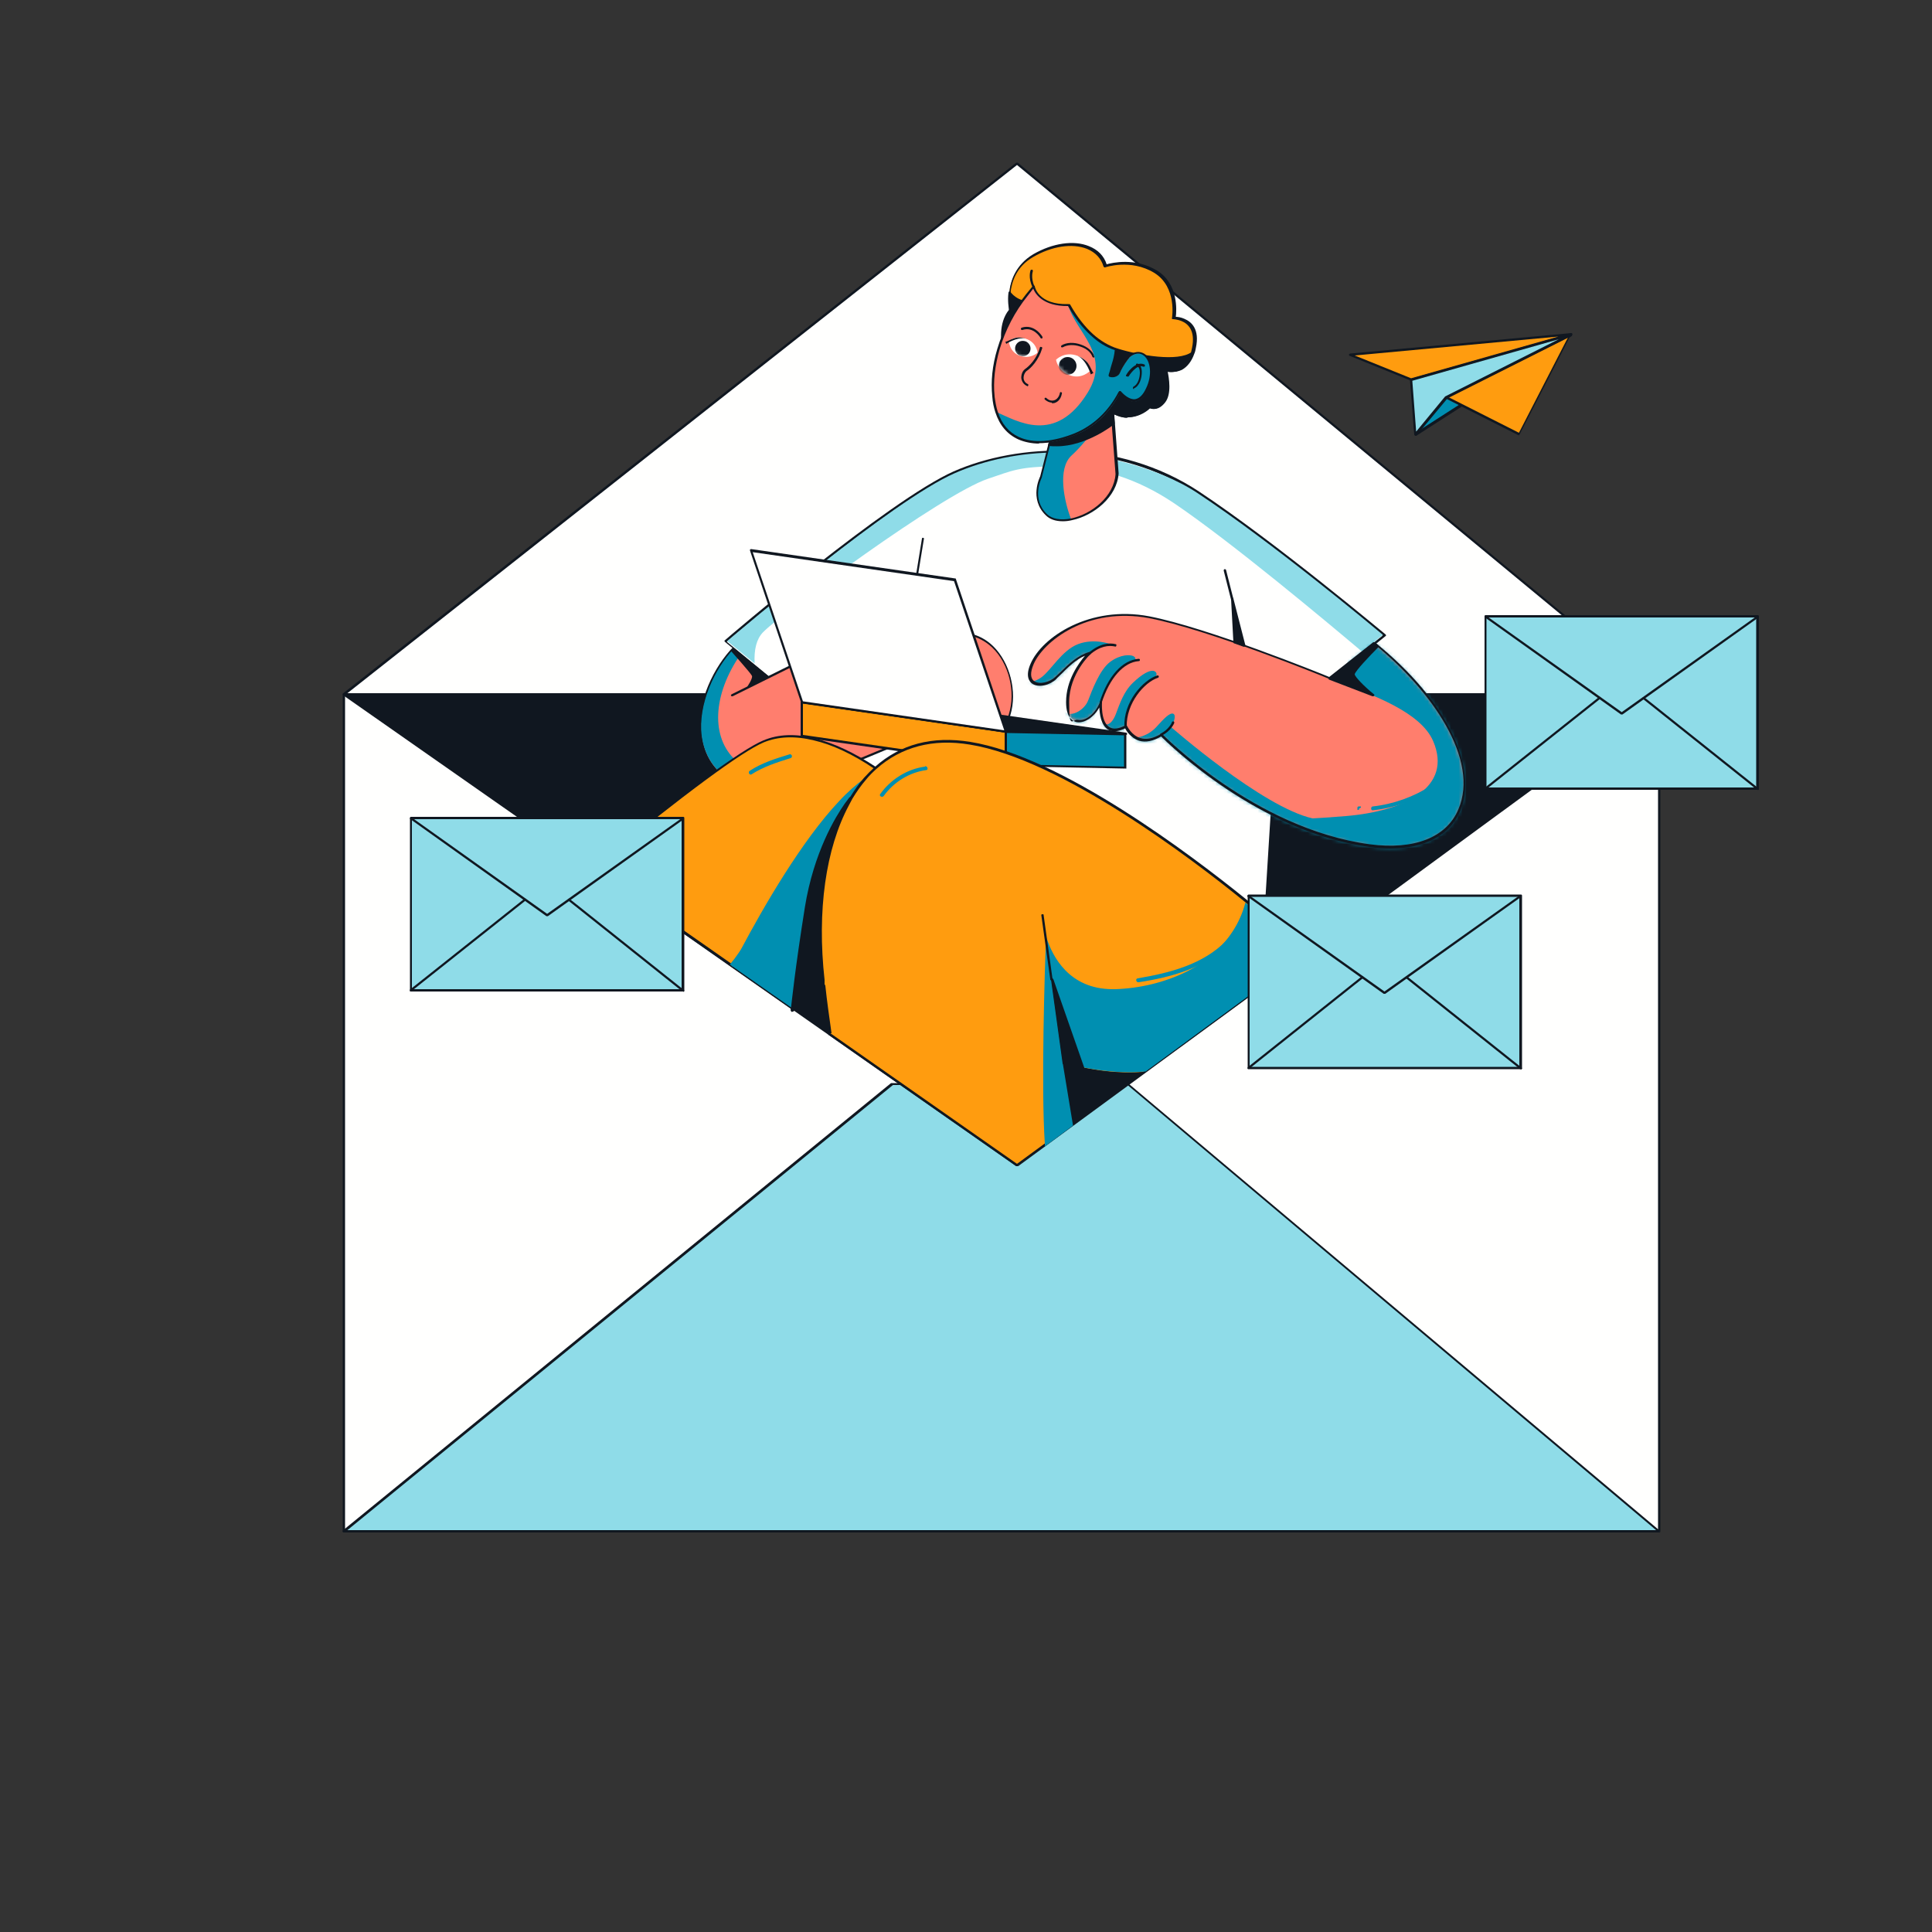 <svg width="500" height="500" viewBox="0 0 500 500" fill="none" xmlns="http://www.w3.org/2000/svg">
<rect x="0" y="0" width="500" height="500" fill="#333333" stroke="none"/>
<path d="M89.1 179.7L263.2 42.3L429.5 179.7H89.1Z" fill="#FFFFFE"/>
<path d="M429.5 180H89C88.9 180 88.8 180 88.7 179.8C88.7 179.7 88.7 179.5 88.7 179.5L263 42.1C263.1 42.1 263.3 42.1 263.4 42.1L429.6 179.5C429.6 179.5 429.7 179.7 429.6 179.8C429.5 179.9 429.4 180 429.3 180H429.5ZM89.9 179.4H428.6L263.2 42.7L89.9 179.4Z" fill="#101720"/>
<path d="M429.5 179.7H89.1V396.3H429.5V179.7Z" fill="#FFFFFE"/>
<path d="M429.5 396.6H89C88.8 396.6 88.7 396.5 88.7 396.3V179.8C88.7 179.6 88.8 179.5 89 179.5H429.4C429.6 179.5 429.7 179.6 429.7 179.8V396.3C429.7 396.5 429.6 396.6 429.4 396.6H429.5ZM89.3 396H429.1V180H89.3V396Z" fill="#101720"/>
<path d="M89.1 396.3L230.9 280.5H291.9L429.5 396.3H89.1Z" fill="#8FDCE8"/>
<path d="M429.5 396.6H89C88.9 396.6 88.8 396.6 88.7 396.4C88.6 396.2 88.7 396.1 88.7 396.1L230.6 280.3C230.6 280.3 230.7 280.3 230.8 280.3H291.7C291.7 280.3 291.8 280.3 291.9 280.3L429.5 396.1C429.5 396.1 429.6 396.3 429.5 396.4C429.5 396.5 429.3 396.6 429.2 396.6H429.5ZM89.9 396H428.6L291.8 280.8H231.1L89.9 396Z" fill="#101720"/>
<path d="M429.5 179.7L348.6 239L276.5 291.8L264 301L263.2 301.5L182.9 245.4L156.9 227.2L89.1 179.7H429.5Z" fill="#101720"/>
<path d="M263.2 301.8C263.2 301.8 263.1 301.8 263 301.8L88.9 180C88.8 180 88.7 179.8 88.8 179.7C88.8 179.6 89 179.5 89.1 179.5H429.5C429.6 179.5 429.7 179.5 429.8 179.7C429.9 179.9 429.8 180 429.7 180L263.5 301.8C263.5 301.8 263.4 301.8 263.3 301.8H263.2ZM90 180L263.2 301.1L276.3 291.5L428.5 180H90Z" fill="#101720"/>
<path d="M217.4 184.9C217.4 184.9 202.9 209.1 189.9 202.7C189.6 202.6 189.4 202.4 189.1 202.3C175.9 194.4 181.6 176 189.9 167.7L192.7 168.2L207.6 170.8L217.5 185L217.4 184.9Z" fill="#FF7E6E"/>
<path d="M194.5 204.1C192.8 204.1 191.3 203.7 189.8 203H189.7C189.5 202.8 189.2 202.7 189 202.5C184.5 199.8 181.8 195.7 181.2 190.5C180.1 181.7 184.9 172.4 189.8 167.4C189.8 167.4 190 167.3 190.1 167.4L207.8 170.5C207.8 170.5 207.9 170.5 208 170.6L217.9 184.8C217.9 184.8 217.9 185 217.9 185.1C217.9 185.1 214.2 191.3 209 196.5C203.9 201.6 199.1 204.1 194.7 204.1H194.5ZM190 168C185.1 173 180.7 182.3 181.7 190.5C182.3 195.6 184.9 199.5 189.2 202.1C189.4 202.2 189.6 202.3 189.8 202.5H189.9C202 208.6 215.6 187.2 216.9 185.1L207.2 171.2L189.8 168.1L190 168Z" fill="#101720"/>
<path d="M189.8 202.3C189.6 202.2 189.4 202.1 189.2 202C184.8 199.4 182.3 195.5 181.6 190.4C180.6 182.2 185 173 189.9 167.9L192.4 168.3C184.7 178.7 183.7 190 189.9 196.3C190.9 197.3 191.3 198.3 191.3 199.3C191.3 200.3 190.7 201.3 189.7 202.3H189.8Z" fill="#008FB1"/>
<path d="M358.4 164.4L355.7 166.5L353.5 169.9L329.4 206.4L327.5 237.3L314.4 246.9L210.9 204.9V184.9L195.7 172.5L187.7 166C187.7 166 229.8 129.9 246.9 122.3C264 114.7 289.6 114 310.1 127.5C330.6 141 358.4 164.5 358.4 164.5V164.4Z" fill="#FFFFFE"/>
<path d="M314.4 247.1C314.4 247.1 314.4 247.1 314.3 247.1L210.8 205.1C210.7 205.1 210.6 204.9 210.6 204.8V184.9L187.6 166.1C187.6 166.1 187.5 166 187.5 165.9C187.5 165.9 187.5 165.7 187.6 165.7C188 165.3 229.9 129.5 246.8 122C263.4 114.7 289.4 113.4 310.3 127.2C330.5 140.6 358.3 164 358.6 164.2C358.6 164.2 358.7 164.3 358.7 164.4C358.7 164.4 358.7 164.6 358.6 164.6L356 166.7L329.8 206.5L327.9 237.3C327.9 237.3 327.9 237.5 327.8 237.5L314.7 247.1C314.7 247.1 314.6 247.1 314.5 247.1H314.4ZM211.2 204.6L314.4 246.5L327.2 237.1L329.1 206.4V206.3L355.4 166.4L357.8 164.5C354.8 162 328.9 140.4 309.8 127.8C289.2 114.2 263.3 115.4 246.9 122.7C230.8 129.8 191.8 163 188.1 166.1L210.9 184.8C210.9 184.8 211 184.9 211 185V204.8L211.2 204.6Z" fill="#101720"/>
<path d="M188.2 165.9C191.9 162.8 230.9 129.6 247 122.5C254.9 119 264.3 117.1 273.7 117.1C283.1 117.1 299.5 120.7 309.9 127.6C329 140.2 354.9 161.8 357.9 164.3L355.5 166.2L353.4 169.4C343.2 160.8 318.6 140.2 303.8 130.2C294.4 123.9 284.5 120.7 274.1 120.7C263.7 120.7 262 121.8 255.7 123.9C243.8 127.9 202.6 158.3 197.4 163.7C195.8 165.4 195.1 168.1 195.3 171.7L188.2 165.9Z" fill="#8FDCE8"/>
<path d="M308.5 91.4C306.5 97.5 301.5 95.8 301.5 95.8C301.5 95.8 303 101.5 301 104C299 106.5 297.4 105.2 297.4 105.2C297.4 105.2 295.3 107.6 291.8 107.7C289.8 107.7 287.3 106.4 285.6 105.3C284.3 104.4 283.4 103.6 283.4 103.6L262.5 92L259.7 90.5C259.7 90.5 259.7 90.5 259.7 90.2C259.4 88.9 258.5 83.7 261.4 80.3C261.4 80.3 261 78.3 261.2 75.8C261.5 72.7 262.9 68.7 267.3 66.1C275.4 61.4 284.1 62.6 286 68.8C286 68.8 292.7 66.4 299 70.2C305.3 74 303.7 82.2 303.7 82.2C303.7 82.2 304.9 82.2 306.1 82.7C307.9 83.4 309.9 85.3 309 89.9C308.9 90.4 308.8 90.9 308.6 91.4H308.5Z" fill="#FF9C0F"/>
<path d="M291.7 108.1C289.6 108.1 287.2 106.7 285.5 105.6C284.2 104.7 283.3 104 283.3 103.9L259.7 90.8C259.7 90.8 259.6 90.7 259.6 90.6C259.6 90.6 259.6 90.5 259.6 90.3C259.3 88.8 258.5 83.7 261.3 80.2C261.3 79.7 260.9 77.9 261.2 75.7C261.5 72.6 262.9 68.5 267.4 65.8C272.4 62.9 277.9 62.1 281.8 63.7C284.1 64.6 285.7 66.2 286.4 68.4C287.8 68 293.8 66.6 299.4 70C305 73.4 304.5 80.4 304.3 82C304.8 82 305.6 82.1 306.5 82.5C308.4 83.3 310.5 85.2 309.5 90C309.4 90.5 309.3 91.1 309.1 91.5C308.4 93.5 307.3 94.9 305.9 95.7C304.4 96.4 303 96.3 302.2 96.2C302.5 97.7 303.3 102 301.5 104.2C299.8 106.3 298.3 105.9 297.7 105.6C297.1 106.2 295.1 107.9 292.1 108C292.1 108 292.1 108 292 108L291.7 108.1ZM259.9 90.3L283.5 103.3C283.5 103.3 284.5 104.1 285.7 105C287.4 106.1 289.8 107.5 291.7 107.4C295 107.4 297.1 105.1 297.1 105C297.2 104.9 297.4 104.9 297.5 105C297.5 105 298.9 106 300.7 103.8C302.6 101.5 301.2 95.9 301.2 95.9C301.2 95.8 301.2 95.7 301.2 95.6C301.2 95.6 301.4 95.6 301.5 95.6C301.5 95.6 303.4 96.2 305.2 95.3C306.5 94.6 307.5 93.3 308.2 91.4C308.3 91 308.4 90.5 308.5 90C309.4 85.6 307.5 83.8 305.8 83.1C304.6 82.6 303.5 82.6 303.5 82.6C303.5 82.6 303.3 82.6 303.3 82.5C303.3 82.4 303.3 82.3 303.3 82.3C303.3 82.3 304.7 74.3 298.7 70.6C292.6 66.9 286 69.2 286 69.2H285.8C285.8 69.2 285.7 69.1 285.6 69C285 66.9 283.5 65.3 281.3 64.4C277.5 62.9 272.2 63.7 267.4 66.5C263 69 261.8 73 261.5 75.9C261.2 78.4 261.7 80.3 261.7 80.3C261.7 80.3 261.7 80.5 261.7 80.6C258.9 83.9 259.7 88.8 260 90.3C260 90.3 260 90.4 260 90.5L259.9 90.3Z" fill="#101720"/>
<path d="M301.5 95.9C301.5 95.9 303 101.6 301 104.1C299 106.6 297.4 105.3 297.4 105.3C297.4 105.3 295.3 107.7 291.8 107.8C289.8 107.8 287.3 106.5 285.6 105.4C284.3 104.5 283.4 103.7 283.4 103.7L262.5 92.1C261.4 91.4 260.4 90.8 259.6 90.3C259.3 89 258.4 83.8 261.3 80.4C261.3 80.4 260.9 78.4 261.1 75.9C261.1 75.9 263 78.7 267 78.5L281.9 90.8H289.1C294.2 92.3 304.8 94.4 308.6 91.6C306.6 97.7 301.6 96 301.6 96L301.5 95.9Z" fill="#101720"/>
<path d="M291.6 108.1C289.5 108.1 287.1 106.7 285.4 105.6C284.1 104.7 283.2 104 283.2 103.9L262.3 92.4C261.6 92 261 91.6 260.5 91.2L259.5 90.5C259.5 90.5 259.4 90.4 259.4 90.3C259.1 88.8 258.3 83.7 261.1 80.2C261.1 79.7 260.7 77.9 261 75.7C261 75.6 261.1 75.5 261.2 75.4C261.3 75.4 261.5 75.4 261.5 75.5C261.5 75.6 263.3 78.2 267.1 78H267.3L282.1 90.2H289.2C295 92 304.9 93.7 308.4 91.1C308.5 91.1 308.6 91.1 308.8 91.1C308.9 91.1 308.9 91.3 308.9 91.4C308.2 93.5 307.1 94.9 305.6 95.7C304.1 96.4 302.7 96.3 301.9 96.2C302.2 97.7 303 102 301.2 104.2C299.5 106.3 298 105.9 297.4 105.6C296.8 106.2 294.8 107.9 291.8 108C291.8 108 291.8 108 291.7 108L291.6 108.1ZM259.9 90.1L260.8 90.7C261.4 91.1 262 91.4 262.6 91.9L283.5 103.5C283.5 103.5 284.5 104.3 285.7 105.2C287.4 106.3 289.8 107.7 291.7 107.6C295 107.6 297.1 105.3 297.1 105.2C297.2 105.1 297.4 105.1 297.5 105.2C297.5 105.2 298.9 106.2 300.7 104C302.6 101.7 301.2 96.1 301.2 96.1C301.2 96.1 301.2 95.9 301.2 95.8C301.2 95.8 301.3 95.7 301.4 95.7C301.4 95.7 303.3 96.3 305.1 95.4C306.2 94.8 307.1 93.8 307.8 92.3C303.4 94.5 293.6 92.5 288.8 91H281.7C281.7 91.1 281.6 91 281.5 91L266.7 78.8C263.8 78.9 262 77.5 261.2 76.7C261.1 78.8 261.4 80.4 261.4 80.4C261.4 80.4 261.4 80.6 261.4 80.7C258.7 83.9 259.4 88.7 259.7 90.3L259.9 90.1Z" fill="#101720"/>
<path d="M289.7 101.7C289.3 101.2 289 100.9 289 100.9L289.3 100.7C289.3 100.7 289.6 101 290 101.5L289.8 101.7H289.7Z" fill="#5C2F00"/>
<path d="M277.2 134.4C274.6 134.9 272.2 134.6 270.8 133.3C266.4 129.2 269.3 123.5 269.3 123.5L272.4 111.2L285.6 104.8L287.6 103.8L289 122.7C288.6 128.8 282.5 133.3 277.2 134.4Z" fill="#FF7E6D"/>
<path d="M277.2 134.4C274.6 134.9 272.2 134.6 270.8 133.3C266.4 129.2 269.3 123.5 269.3 123.5L272.4 111.2L285.6 104.8L286.8 106.1C286.8 106.1 282.1 113.5 277.3 117.9C273.6 121.3 275.4 129.7 277.2 134.4Z" fill="#008EB1"/>
<path d="M288.1 109.7C288.1 109.7 279.6 116.2 271.5 115.2L272.5 111.2L287.7 105L288.1 109.7Z" fill="#101720"/>
<path d="M273.4 115.5C272.8 115.5 272.1 115.5 271.5 115.4H271.2L272.3 110.9L288.1 104.5L288.5 109.7H288.4C288.1 110.1 281 115.5 273.5 115.5H273.4ZM271.9 114.9C279.2 115.7 286.7 110.3 287.8 109.6L287.5 105.5L272.8 111.5L271.9 115V114.9Z" fill="#101720"/>
<path d="M275 134.9C273.2 134.9 271.7 134.4 270.7 133.4C266.2 129.1 269.2 123.3 269.2 123.3L272.3 111C272.3 111 272.3 110.8 272.5 110.8L287.7 103.4C287.7 103.4 287.9 103.4 288 103.4C288 103.4 288.1 103.5 288.1 103.6L289.5 122.5C289.1 128.6 283.1 133.4 277.5 134.6C276.7 134.8 275.9 134.9 275.2 134.9H275ZM272.7 111.4L269.6 123.6C269.5 123.9 266.8 129.1 271 133.1C272.3 134.3 274.5 134.7 277.1 134.2C282.5 133.1 288.3 128.5 288.7 122.7L287.3 104.3L272.7 111.4Z" fill="#101720"/>
<path d="M257.1 102.7C257.3 104.2 257.5 105.5 257.9 106.7C260.7 115.2 269.1 116.3 278.3 112.5C283.4 110.4 287.3 106.4 289.7 101.7C291.1 103.3 294.4 106.1 296.9 100.9C299.6 95.2 296.6 89.5 292.7 92.1C292.6 92.1 292.4 92.3 292.3 92.4C291.4 93.5 290.5 94.7 289.9 96C289.7 96.4 289.5 96.7 289.3 97C288.8 97.5 287.9 97.7 287.3 97.4C287.6 96.5 287.8 95.5 288.1 94.6C288.5 93.3 288.8 92 289 90.6C286.6 89.8 284.5 88.5 282.6 86.8C280.2 84.6 278.3 81.9 276.7 79.1H276.4C268.4 79.3 267.5 74.2 267.5 74.2L265.7 76.4C262.4 80.5 259.8 85.3 258.3 90.4C257.2 94 256.5 98.3 257 102.6L257.1 102.7Z" fill="#FF7E6D"/>
<path d="M273.3 93.1C273.3 93.1 275.5 90.8 278.9 92.1C282.3 93.4 282.2 95.9 282.2 95.9C282.2 95.9 280 98.3 276.8 97.1C273.7 95.9 273.3 93.1 273.3 93.1Z" fill="#FFFFFE"/>
<mask id="mask0_8_1076" style="mask-type:luminance" maskUnits="userSpaceOnUse" x="273" y="91" width="10" height="7">
<path d="M273.3 93.1C273.3 93.1 275.5 90.7 278.9 92.1C282.3 93.5 282.2 95.9 282.2 95.9C282.2 95.9 280 98.3 276.8 97.1C273.6 95.9 273.3 93.1 273.3 93.1Z" fill="white"/>
</mask>
<g mask="url(#mask0_8_1076)">
<path d="M276.3 97C277.57 97 278.6 95.97 278.6 94.7C278.6 93.43 277.57 92.4 276.3 92.4C275.03 92.4 274 93.43 274 94.7C274 95.97 275.03 97 276.3 97Z" fill="#101720"/>
</g>
<path d="M265.9 99.9C265.9 99.9 265.9 99.9 265.8 99.9C264.9 99.5 264.4 98.7 264.3 97.8C264.3 96.9 264.6 96 265.3 95.5C266.3 94.8 268.3 92.9 269.1 90C269.1 89.8 269.3 89.7 269.5 89.8C269.7 89.8 269.8 90 269.7 90.2C268.8 93.2 266.8 95.3 265.7 96C265.2 96.4 264.9 97.1 264.9 97.8C264.9 98.2 265.1 99 266 99.4C266.1 99.4 266.2 99.6 266.1 99.8C266.1 99.9 265.9 100 265.8 100L265.9 99.9Z" fill="#101720"/>
<path d="M272.3 104.2C271.6 104.2 271 103.9 270.4 103.4C270.3 103.3 270.3 103.1 270.4 103C270.5 102.9 270.7 102.9 270.8 103C271.4 103.6 272.1 103.8 272.8 103.6C273.5 103.4 274.1 102.7 274.3 101.7C274.3 101.5 274.5 101.4 274.6 101.5C274.8 101.5 274.9 101.7 274.8 101.9C274.6 103.1 273.9 104 272.9 104.3C272.7 104.3 272.4 104.4 272.2 104.4L272.3 104.2Z" fill="#101720"/>
<path d="M283 92.5C282.9 92.5 282.8 92.5 282.7 92.3C282.3 91.2 281.2 90.2 279.6 89.7C277.9 89.1 276.2 89.2 275 89.9C274.9 89.9 274.7 89.9 274.6 89.8C274.6 89.7 274.6 89.5 274.7 89.4C276 88.6 277.9 88.5 279.8 89.2C281.5 89.8 282.8 90.9 283.2 92.2C283.2 92.4 283.2 92.5 283 92.6C283 92.6 283 92.6 282.9 92.6L283 92.5Z" fill="#101720"/>
<path d="M269.6 87.6C269.5 87.6 269.4 87.6 269.3 87.5C269.3 87.4 267.5 84.4 264.6 85.4C264.4 85.4 264.3 85.4 264.2 85.2C264.2 85 264.2 84.9 264.4 84.8C267.7 83.7 269.8 87.1 269.8 87.2C269.8 87.3 269.8 87.5 269.7 87.6C269.7 87.6 269.6 87.6 269.5 87.6H269.6Z" fill="#101720"/>
<path d="M278.9 92.1C278.9 92.1 280.5 92.7 281.5 93.9C282.4 95.2 282.6 96.2 283 96.5L282.3 96.9C282.3 96.9 281.2 93.2 278.9 92.1Z" fill="#101720"/>
<path d="M268.5 91.2C268.5 91.2 268.3 88.5 265.3 87.6C262.3 86.7 261.1 88.4 261.1 88.4C261.1 88.4 261.3 91.2 264 92.1C266.7 93 268.5 91.3 268.5 91.3V91.2Z" fill="#FFFFFE"/>
<mask id="mask1_8_1076" style="mask-type:luminance" maskUnits="userSpaceOnUse" x="261" y="87" width="8" height="6">
<path d="M268.5 91.2C268.5 91.2 268.3 88.5 265.3 87.6C262.3 86.7 261.1 88.4 261.1 88.4C261.1 88.4 261.3 91.2 264 92.1C266.7 93 268.5 91.3 268.5 91.3V91.2Z" fill="white"/>
</mask>
<g mask="url(#mask1_8_1076)">
<path d="M264.7 92.2C265.805 92.2 266.7 91.305 266.7 90.2C266.7 89.095 265.805 88.2 264.7 88.2C263.596 88.2 262.7 89.095 262.7 90.2C262.7 91.305 263.596 92.2 264.7 92.2Z" fill="#101720"/>
</g>
<path d="M265.3 87.6C265.3 87.6 263.9 87.1 262.6 87.5C261.3 87.9 260.6 88.5 260.2 88.4L260.4 89C260.4 89 263.1 87.2 265.2 87.6H265.3Z" fill="#101720"/>
<path d="M291.5 98.4C291.5 98.4 291.3 98.4 291.2 98.4C291 98.3 290.9 98 291.1 97.8C292.4 95.7 293.4 94.7 294.4 94.5C294.9 94.4 295.5 94.5 296 94.9C296.2 95.1 296.3 95.3 296.1 95.6C295.9 95.8 295.7 95.9 295.4 95.7C295 95.4 294.7 95.4 294.5 95.4C293.8 95.5 292.9 96.4 291.8 98.3C291.8 98.4 291.6 98.5 291.4 98.5L291.5 98.4Z" fill="#101720"/>
<path d="M258 106.7C260.8 115.2 269.2 116.3 278.4 112.5C283.5 110.4 287.4 106.4 289.8 101.7C291.2 103.3 294.5 106.1 297 100.9C299.7 95.2 296.7 89.5 292.8 92.1C292.7 92.1 292.5 92.3 292.4 92.4C291.5 93.5 290.6 94.7 290 96C289.8 96.4 289.6 96.7 289.4 97C288.9 97.5 288 97.7 287.4 97.4C287.7 96.5 287.9 95.5 288.2 94.6C288.6 93.3 288.9 92 289.1 90.6C286.7 89.8 284.6 88.5 282.7 86.8C280.3 84.6 278.4 81.9 276.8 79.1H276.5C278.5 86.1 287.6 91.7 281.5 101.6C273.1 115.2 263.2 108.9 258 106.7Z" fill="#008EB1"/>
<path d="M291.7 97.4C291.7 97.4 291.6 97.4 291.5 97.4C291.4 97.4 291.3 97.1 291.5 97C291.5 96.8 293.8 93.3 296.1 94.3C296.3 94.3 296.3 94.5 296.3 94.7C296.3 94.9 296.1 94.9 295.9 94.9C294.1 94.1 292.1 97.4 292.1 97.4C292.1 97.4 291.9 97.5 291.8 97.5L291.7 97.4Z" fill="#101720"/>
<path d="M293.5 100.7C293.4 100.7 293.3 100.7 293.2 100.5C293.2 100.4 293.2 100.2 293.3 100.1C294.5 99.5 295 97.8 295 96.4C295 95.5 294.7 94.9 294.2 94.7C294 94.7 294 94.5 294 94.3C294 94.1 294.2 94.1 294.4 94.1C295.1 94.3 295.5 95.2 295.5 96.3C295.5 97.9 294.9 99.9 293.5 100.5C293.5 100.5 293.5 100.5 293.4 100.5L293.5 100.7Z" fill="#101720"/>
<path d="M267.5 74.5C267.4 74.5 267.3 74.5 267.2 74.3C266 71.8 266.7 70 266.7 70C266.7 69.8 266.9 69.8 267.1 69.8C267.3 69.8 267.3 70 267.3 70.2C267.3 70.2 266.7 71.8 267.7 74.1C267.7 74.2 267.7 74.4 267.6 74.5C267.6 74.5 267.6 74.5 267.5 74.5Z" fill="#101720"/>
<path d="M269 114.8C267 114.8 265.1 114.4 263.5 113.7C260.7 112.4 258.7 110.1 257.6 106.7C257.2 105.5 256.9 104.1 256.8 102.6C256.4 98.7 256.8 94.6 258.1 90.3C259.6 85.2 262.1 80.5 265.5 76.2L267.3 74C267.3 74 267.5 73.9 267.6 73.9C267.7 73.9 267.8 74 267.8 74.1C267.8 74.3 268.8 78.9 276.4 78.7H276.7C276.8 78.7 276.9 78.7 277 78.9C278.8 82.1 280.8 84.6 282.9 86.5C284.8 88.2 287 89.5 289.2 90.2C289.3 90.2 289.4 90.4 289.4 90.5C289.2 91.9 288.9 93.2 288.5 94.5C288.4 95 288.2 95.4 288.1 95.9C288 96.3 287.9 96.7 287.8 97.1C288.3 97.2 288.9 97.1 289.2 96.7C289.4 96.5 289.6 96.2 289.7 95.9C290.4 94.5 291.2 93.2 292.1 92.1C292.3 91.9 292.4 91.9 292.5 91.8C293.9 90.8 295.4 90.9 296.5 91.8C298.2 93.3 299 97 297.1 100.9C296.2 102.8 295.1 103.8 293.8 104C292.2 104.2 290.6 103 289.7 102C287 106.9 283.1 110.6 278.3 112.6C274.9 114 271.7 114.7 268.8 114.7L269 114.8ZM257.4 102.6C257.6 104 257.8 105.3 258.2 106.5C259.2 109.7 261.1 111.9 263.7 113.1C267.4 114.8 272.5 114.4 278.2 112.1C283 110.1 286.9 106.4 289.5 101.4C289.5 101.4 289.6 101.3 289.7 101.2C289.7 101.2 289.9 101.2 290 101.2C290.8 102.1 292.3 103.5 293.8 103.3C294.9 103.1 295.8 102.2 296.6 100.5C298.3 97 297.7 93.4 296.1 92.1C295.2 91.3 294 91.3 292.8 92.1C292.7 92.1 292.6 92.3 292.4 92.4C291.5 93.5 290.7 94.7 290.1 95.9C289.9 96.3 289.8 96.7 289.5 97C288.9 97.6 287.9 97.8 287.1 97.5C287 97.5 286.9 97.3 286.9 97.1C287 96.6 287.2 96.2 287.3 95.7C287.4 95.2 287.6 94.7 287.7 94.3C288.1 93.1 288.4 91.8 288.5 90.6C286.3 89.9 284.2 88.6 282.3 86.8C280.2 84.9 278.2 82.4 276.4 79.2C269.9 79.3 267.9 76 267.4 74.7L266 76.5C262.6 80.7 260.2 85.4 258.7 90.4C257.5 94.6 257 98.7 257.4 102.5V102.6Z" fill="#101720"/>
<path d="M344.1 175.6C344.1 175.6 313.2 162.9 297.5 159.9C281.8 156.9 269.9 165.6 267.1 172C264.4 178.4 270.6 178.1 273.1 175.6C275.7 173.2 278.2 170.1 281.9 169.1C281.9 169.1 276.2 174.2 276.2 181.8C276.2 189.4 282.7 187.2 284.8 181.8C284.8 181.8 283.9 191.9 291.3 188.2C291.3 188.2 294 194.4 300.5 190.3C300.5 190.3 324.2 214.9 354.4 219C384.6 223.1 389.1 193.6 355.6 166.5L344.1 175.6Z" fill="#FF7E6D"/>
<mask id="mask2_8_1076" style="mask-type:luminance" maskUnits="userSpaceOnUse" x="266" y="159" width="113" height="61">
<path d="M344.1 175.6C344.1 175.6 313.2 162.9 297.5 159.9C281.8 156.9 269.9 165.6 267.1 172C264.4 178.4 270.6 178.1 273.1 175.6C275.7 173.2 278.2 170.1 281.9 169.1C281.9 169.1 276.2 174.2 276.2 181.8C276.2 189.4 282.7 187.2 284.8 181.8C284.8 181.8 283.9 191.9 291.3 188.2C291.3 188.2 294 194.4 300.5 190.3C300.5 190.3 324.2 214.9 354.4 219C384.6 223.1 389.1 193.5 355.6 166.5L344.1 175.6Z" fill="white"/>
</mask>
<g mask="url(#mask2_8_1076)">
<path d="M346.7 176.6C355.3 179.9 367.7 184.3 370.9 191.8C376 203.7 363.7 209.9 348.3 211.2C332.9 212.5 322.7 212.2 322.7 212.2L357.9 229L384.1 218.7L389.1 184.7L375.4 162.9L353.5 158.5L346.7 176.6Z" fill="#008FB1"/>
<path d="M370.4 203.3C365.9 206.2 360.7 208.1 355.3 208.7C354.7 208.7 354.7 209.8 355.3 209.7C360.9 209.1 366.2 207.2 370.9 204.2C371.4 203.8 370.9 203 370.4 203.3Z" fill="#008FB1"/>
<path d="M352.2 209V208.9C352.2 208.9 352.2 208.7 352.2 208.8C352.2 208.8 352.2 208.8 352.2 208.7C352.2 208.7 352.2 208.7 352.1 208.7C352.1 208.7 352.1 208.7 352 208.7H351.9C351.9 208.7 351.7 208.7 351.6 208.7H351.5C351.5 208.7 351.4 208.9 351.3 208.9C351.3 208.9 351.3 208.9 351.3 209V209.2V209.3C351.3 209.3 351.3 209.4 351.3 209.5C351.3 209.5 351.3 209.5 351.3 209.6C351.3 209.6 351.3 209.6 351.4 209.6H351.5H351.6H351.7C351.7 209.5 351.7 209.4 351.7 209.4V209.3L352.2 209Z" fill="#008FB1"/>
<path d="M287.4 166.7C287.4 166.7 283.2 165.1 279 166.7C274.8 168.3 272 173.5 269.5 175.3C267 177.1 264.5 176.4 264.5 176.4L268.6 179.8L274.9 176.2L279.5 170.1L282.7 168.5C282.7 168.5 285 166.6 287.5 166.6" fill="#008FB1"/>
<path d="M275.1 183.8C276.7 186.1 280.6 183.9 281.6 181.3C282.6 178.7 284.6 173.3 287.3 171.3C290 169.3 292.5 169.4 293.3 169.8C294.1 170.2 293.8 170.8 293.8 170.8C293.8 170.8 290.6 171.7 288.3 174.8C285.9 178 283.5 185.2 283.5 185.2L282 188.1H277.8L273.9 186.2L275 183.8H275.1Z" fill="#008FB1"/>
<path d="M284.4 186.4C285.8 188.2 287.5 187.9 288.7 185C289.8 182.1 290.8 179 293.2 176.7C295.6 174.4 297.4 173.5 298.4 173.6C299.4 173.7 299.7 174.8 298.7 175.4C297.7 176 294.7 177.7 292.9 181.3C291.1 184.9 290.8 189.1 290.9 190.4C291 191.7 287.5 191.5 287.5 191.5L284.2 189.6L284.4 186.5V186.4Z" fill="#008FB1"/>
<path d="M292 190.4C294.1 191.6 297.4 190.2 299.3 188.1C301.2 186 302.7 184.4 303.6 184.7C304.5 185 303.8 187.2 303 188.1C303 188.1 326.7 208.9 339.7 211.8C352.7 214.7 336.5 221.1 336.5 221.1L321.2 217.9L292 190.4Z" fill="#008FB1"/>
</g>
<path d="M359.8 219.6C358.1 219.6 356.3 219.5 354.4 219.2C325.8 215.3 302.7 192.8 300.5 190.6C298.4 191.8 296.5 192.2 294.8 191.7C292.7 191 291.5 189.2 291.2 188.5C289.3 189.4 287.7 189.5 286.6 188.7C284.9 187.5 284.6 184.8 284.5 183.1C283.1 185.6 280.7 187.2 278.7 186.9C277.7 186.7 275.9 185.8 275.9 181.7C275.9 176 279.2 171.6 280.8 169.7C278.4 170.7 276.5 172.6 274.6 174.5C274.2 174.9 273.7 175.3 273.3 175.8C271.7 177.3 268.8 178.1 267.1 176.9C266.4 176.4 265.3 175 266.7 171.8C269.7 164.8 282.1 156.6 297.4 159.5C312.4 162.4 341.6 174.2 344 175.2L355.4 166.2C355.5 166.2 355.7 166.2 355.8 166.2C365.2 173.8 372.2 182.1 376 190.2C379.5 197.6 380.2 204.6 377.9 209.9C375.2 216.2 368.7 219.6 359.8 219.6ZM300.7 189.9C300.9 190.1 324.7 214.5 354.5 218.5C365.9 220 374.3 216.8 377.4 209.5C383 196.6 370.5 178.7 355.7 166.7L344.3 175.7C344.3 175.7 344.1 175.7 344 175.7C342.4 175 312.6 162.9 297.5 160C281.2 156.9 269.9 166.2 267.5 171.9C266.6 174 266.6 175.6 267.7 176.3C269 177.2 271.6 176.6 273.1 175.2C273.5 174.8 274 174.4 274.4 174C276.6 171.8 278.9 169.6 282 168.7C282.1 168.7 282.3 168.7 282.3 168.8C282.3 168.9 282.3 169.1 282.3 169.2C282.3 169.2 276.7 174.3 276.7 181.7C276.7 189.1 277.5 186 279 186.3C281 186.7 283.6 184.6 284.7 181.6C284.7 181.5 284.9 181.4 285 181.4C285.1 181.4 285.2 181.6 285.2 181.7C285.2 181.7 284.8 186.6 287 188.1C288 188.8 289.4 188.7 291.3 187.7H291.5C291.5 187.7 291.6 187.7 291.7 187.9C291.7 187.9 292.8 190.3 295.1 191C296.7 191.5 298.5 191.1 300.5 189.9C300.5 189.9 300.6 189.9 300.7 189.9Z" fill="#101720"/>
<path d="M281.8 169.5C281.8 169.5 281.7 169.5 281.6 169.5C281.4 169.3 281.6 169.1 281.6 169C281.6 169 281.7 168.9 281.8 168.9C284.6 166.5 287.1 166.3 288.7 166.7C288.9 166.7 289 166.9 288.9 167.1C288.9 167.3 288.7 167.4 288.5 167.3C287 167 284.7 167.1 282 169.5C281.9 169.6 281.8 169.7 281.6 169.7L281.8 169.5Z" fill="#101720"/>
<path d="M284.8 182.1C284.6 182.1 284.6 181.9 284.6 181.7C286.7 175 290.5 170.8 294.7 170.5C294.9 170.5 295 170.6 295 170.8C295 171 294.9 171.1 294.7 171.1C290.8 171.4 287.2 175.4 285.1 181.9C285.1 182 284.9 182.1 284.8 182.1Z" fill="#101720"/>
<path d="M291.3 188.4C291.1 188.4 291 188.3 291 188.1C290.7 181.7 295.8 176 299.5 174.8C299.7 174.8 299.8 174.8 299.9 175C299.9 175.2 299.9 175.3 299.7 175.4C296.2 176.5 291.4 182 291.6 188.1C291.6 188.3 291.5 188.4 291.3 188.4Z" fill="#101720"/>
<path d="M189.4 179.9L224.8 162.4L242.9 188.1L203.7 204.4" fill="#FF7E6E"/>
<path d="M203.7 204.7C203.6 204.7 203.5 204.7 203.4 204.5C203.4 204.3 203.4 204.2 203.6 204.1L242.4 188L224.7 162.8L189.6 180.2C189.5 180.2 189.3 180.2 189.2 180.1C189.1 180 189.2 179.8 189.3 179.7L224.6 162.2C224.7 162.2 224.9 162.2 225 162.2L243.1 187.9C243.1 187.9 243.1 188.1 243.1 188.2C243.1 188.3 243.1 188.4 242.9 188.4L203.7 204.7C203.7 204.7 203.7 204.7 203.6 204.7H203.7Z" fill="#101720"/>
<path d="M243.9 164.7C257.1 160.3 264.4 174.9 261.4 184.8C258.4 194.8 242.9 181.4 242.9 181.4L243.9 164.7Z" fill="#FF7E6E"/>
<path d="M256.7 188.9C251 188.9 243 182 242.6 181.7L242.5 181.5L243.5 164.8C243.5 164.7 243.5 164.6 243.7 164.5C248.7 162.8 253.5 163.8 257 167.2C261.4 171.5 263.3 179 261.5 185C260.9 187 259.8 188.2 258.2 188.7C257.7 188.8 257.2 188.9 256.6 188.9H256.7ZM243.2 181.3C244.3 182.2 253.2 189.5 258.2 188.1C259.6 187.7 260.6 186.6 261.1 184.8C262.9 179 261.1 171.7 256.8 167.6C253.4 164.4 249 163.4 244.2 165L243.2 181.4V181.3Z" fill="#101720"/>
<path d="M260.299 198.1L207.5 190.5V181.8L260.299 189.3V198.1Z" fill="#FF9C0F"/>
<path d="M260.3 198.4L207.5 190.8C207.4 190.8 207.2 190.7 207.2 190.5V181.8C207.2 181.8 207.2 181.6 207.3 181.6H207.5L260.3 189.2C260.4 189.2 260.6 189.3 260.6 189.5V198.2C260.6 198.2 260.6 198.4 260.5 198.4C260.5 198.4 260.4 198.4 260.3 198.4ZM207.8 190.2L260 197.7V189.6L207.8 182.1V190.2Z" fill="#101720"/>
<path d="M291.3 189.9L218 179.4L207.5 181.8L260.3 189.3L291.3 189.9Z" fill="#101720"/>
<path d="M291.3 190.2L260.4 189.6L207.6 182C207.5 182 207.3 181.9 207.3 181.7C207.3 181.6 207.3 181.4 207.5 181.4L218 179.1C218 179.1 218 179.1 218.1 179.1L291.4 189.6C291.6 189.6 291.7 189.8 291.7 189.9C291.7 190.1 291.6 190.2 291.4 190.2H291.3ZM209.2 181.7L260.4 189L286.4 189.5L218 179.7L209.2 181.7Z" fill="#101720"/>
<path d="M247.1 150.1L194.4 142.5L207.5 181.8L260.3 189.3L247.1 150.1Z" fill="#FFFFFE"/>
<path d="M260.3 189.6L207.5 182C207.4 182 207.3 182 207.3 181.8L194.1 142.5C194.1 142.5 194.1 142.3 194.1 142.2C194.1 142.2 194.3 142.1 194.4 142.1L247.2 149.7C247.3 149.7 247.4 149.7 247.4 149.9L260.6 189.2C260.6 189.2 260.6 189.4 260.6 189.5C260.6 189.5 260.5 189.6 260.4 189.6H260.3ZM207.8 181.5L259.9 189L246.9 150.4L194.8 142.9L207.8 181.5Z" fill="#101720"/>
<path d="M260.3 198.1L291.3 198.6V189.9L260.3 189.3V198.1Z" fill="#008EB1"/>
<path d="M291.3 198.9L260.4 198.3C260.2 198.3 260.1 198.2 260.1 198V189.3V189.1C260.1 189.1 260.2 189.1 260.3 189.1L291.2 189.7C291.4 189.7 291.5 189.8 291.5 190V198.7V198.9C291.5 198.9 291.4 198.9 291.3 198.9ZM260.6 197.8L290.9 198.4V190.3L260.6 189.7V197.8Z" fill="#101720"/>
<path d="M233.4 203.8L230.6 212.8L226 227.8L219.2 250L213 255L205.4 261.1L205 261.5C205 261.5 205 261.3 205 261.1C205 261.1 205 261 205 260.9L189.7 250.2L189.4 250L188.9 249.6L153.2 224.6C171.9 209.3 190.9 194.6 197.7 191.7C201.8 190 206.4 190.1 210.8 191.2C216.7 192.6 222.3 195.8 226.5 198.6C226.8 198.8 227 199 227.3 199.1C231 201.6 233.4 203.7 233.4 203.7V203.8Z" fill="#FF9C0F"/>
<path d="M205 261.8C205 261.8 205 261.8 204.9 261.8C204.8 261.8 204.7 261.6 204.7 261.5C204.7 261.4 204.7 261.5 204.7 261.4C204.7 261.4 204.7 261.2 204.7 261.1L153 224.9C153 224.9 152.9 224.8 152.9 224.7C152.9 224.6 152.9 224.5 153 224.5C176.8 205.1 191.8 194 197.6 191.6C201.4 190 205.9 189.8 210.9 191.1C215.8 192.3 221.1 194.8 226.7 198.5C226.9 198.6 227 198.7 227.2 198.8L227.5 199C231.2 201.5 233.6 203.6 233.6 203.7C233.6 203.7 233.7 203.9 233.6 204L219.5 250.2V250.3L213.3 255.3L205.4 261.7C205.4 261.7 205.3 261.7 205.2 261.7L205 261.8ZM153.8 224.6L205.3 260.6C205.3 260.6 205.4 260.7 205.4 260.8L212.8 254.8L218.9 249.9L232.9 203.9C232.3 203.4 230.1 201.6 227 199.4L226.7 199.2C226.5 199.1 226.4 199 226.2 198.9C220.7 195.2 215.4 192.7 210.6 191.6C205.7 190.4 201.4 190.6 197.7 192.1C192 194.5 177.2 205.4 153.6 224.7L153.8 224.6Z" fill="#101720"/>
<path d="M227 199.6L226.5 211.1L225.7 227.8L219 249.8L213.1 254.5H212.9C212.9 254.6 205.1 260.9 205.1 260.9H205L189.7 250.2L189.4 250C190 249 190.5 248 191.1 247C191.3 246.7 191.4 246.4 191.6 246C197.7 234.5 207.5 217.6 217.1 207.4C219.3 205 221.6 203 223.7 201.5C224.8 200.7 225.9 200.1 226.9 199.6H227Z" fill="#008FB1"/>
<path d="M225.6 208.6L225.1 210.6L213.2 254.6V255.1H213.1L205.6 261.2L205.2 261.6C205.2 261.6 205.2 261.4 205.2 261.2C205.2 261.2 205.2 261.1 205.2 261C205.4 258.8 206.3 250.5 208.8 234.9C211 220.8 216.6 211.7 219.1 208.2C219.8 207.3 220.2 206.8 220.3 206.6L225.7 208.7L225.6 208.6Z" fill="#101720"/>
<path d="M205 261.8C205 261.8 205 261.8 204.9 261.8C204.8 261.8 204.7 261.6 204.7 261.5C204.7 261.4 204.7 261.5 204.7 261.4C204.7 261.4 204.7 261.2 204.7 261.1V260.9C204.9 259.4 205.7 251.1 208.3 234.8C210.6 220.5 216.3 211.3 218.6 208C219.3 207.1 219.7 206.5 219.8 206.4C219.8 206.4 219.8 206.4 219.9 206.3H220.1L225.4 208.4C225.5 208.4 225.6 208.6 225.6 208.8L225.1 210.8L213.1 255.3C213.1 255.3 213.1 255.5 212.9 255.5L205 261.9C205 261.9 204.9 261.9 204.8 261.9L205 261.8ZM220.3 206.8C220.1 207 219.7 207.5 219.2 208.2C216.9 211.4 211.2 220.5 209 234.8C206.4 250.8 205.6 259.1 205.4 260.8L212.8 254.9V254.5C212.9 254.5 225.2 208.7 225.2 208.7L220.3 206.8Z" fill="#101720"/>
<path d="M327.5 237.2C327.5 245.1 326.3 251.5 324.4 256.7L324 257L296.5 277.2L296 277.5C289.8 278 284 277.1 280.1 276.3C280.1 276.3 280.1 276.3 280 276.3H279.9C277.5 275.8 275.9 275.3 275.4 275.1H275.2L277.8 290.9L277.5 291.1L270.2 296.5L263.3 301.6L214.7 267.6C214.1 263.5 213.6 259.3 213.1 255.1C213.1 255 213.1 254.9 213.1 254.7C213.1 254.3 213.1 253.9 213 253.6C211.1 236.2 213.1 219.8 219.4 208.2C219.7 207.6 220 207.1 220.4 206.5C221.5 204.7 222.7 203 224 201.5C224.9 200.5 225.8 199.5 226.8 198.7C232.9 193.2 241.1 190.7 251.3 192.3C274.9 196.1 309.1 222.1 322.2 232.7C325.7 235.5 327.7 237.2 327.7 237.2H327.5Z" fill="#FF9C0F"/>
<path d="M263.2 301.8C263.2 301.8 263.1 301.8 263 301.8L214.4 267.8C214.4 267.8 214.3 267.7 214.3 267.6C213.7 263.2 213.1 259 212.7 255.1C212.7 255 212.7 254.9 212.7 254.8V253.6C210.6 235.6 212.9 219.4 219 208C219.3 207.4 219.6 206.9 220 206.3C221.1 204.5 222.3 202.8 223.6 201.3C224.5 200.3 225.4 199.4 226.4 198.5C233 192.6 241.3 190.4 251.1 192C274.8 195.8 308.7 221.6 322.2 232.5C325.6 235.3 327.7 237 327.7 237C327.7 237 327.8 237.1 327.8 237.2C327.8 244.7 326.7 251.3 324.7 256.8C322.7 262.3 324.7 256.9 324.6 256.9L324.2 257.2L296.2 277.7C296.2 277.7 296.2 277.7 296 277.7C289.7 278.2 283.9 277.3 280 276.5H279.9H279.8C277.8 276.1 276.3 275.6 275.5 275.4L278 290.7C278 290.8 278 290.9 277.9 291L277.6 291.2L263.3 301.7C263.3 301.7 263.2 301.7 263.1 301.7L263.2 301.8ZM214.9 267.4L263.2 301.2L277.4 290.8L274.8 275.2V275C274.8 275 275 274.9 275.1 275H275.3C275.9 275.3 277.6 275.7 279.8 276.2H280.1C283.8 277 289.6 277.9 295.8 277.4L296.2 277.1L324.1 256.7C326 251.3 327.1 244.9 327.2 237.5C326.7 237.1 324.8 235.5 321.8 233.1C308.4 222.2 274.5 196.5 251 192.7C241.4 191.1 233.2 193.3 226.8 199C225.8 199.9 224.9 200.8 224.1 201.8C222.8 203.3 221.7 204.9 220.6 206.7C220.3 207.3 220 207.8 219.7 208.4C213.7 219.6 211.4 235.7 213.4 253.6V254.7C213.5 254.8 213.5 254.9 213.6 255.1C214 259 214.6 263.1 215.2 267.4H214.9Z" fill="#101720"/>
<path d="M327.2 237.4C327.1 245.4 325.9 251.9 324 257.1L296.5 277.3C295.1 277.4 293.7 277.5 292.4 277.5C287.6 277.5 283.2 276.8 280.1 276.2C277.2 275.6 275.4 275 275.4 275H275.3L275 274.9L277.7 291.3L270.4 296.7C270.4 296.5 270.4 296.3 270.4 296C269.4 281.1 270.4 250.8 270.7 242.4C270.7 242.6 270.8 242.7 270.9 242.9C272.4 247.4 276.6 256 288 256C299.4 256 288.4 256 288.6 256C294.8 255.8 301.4 254.3 307.2 251.4C309.6 250.2 311.9 248.6 313.9 246.9C313.9 246.9 314.1 246.8 314.1 246.7C317.9 243.3 320.9 239 322.3 233.6C325.1 235.8 326.9 237.4 327.3 237.7L327.2 237.4Z" fill="#008FB1"/>
<path d="M205.5 261.2L205.1 261.6C205.1 261.6 205.1 261.4 205.1 261.2C205.1 261.2 205.1 261.1 205.1 261H205.2L205.5 261.3V261.2Z" fill="#101720"/>
<path d="M205 261.8C205 261.8 205 261.8 204.9 261.8C204.8 261.8 204.7 261.6 204.7 261.5C204.7 261.4 204.7 261.5 204.7 261.4C204.7 261.4 204.7 261.2 204.7 261.1V260.9C204.7 260.8 204.8 260.7 204.9 260.7C204.9 260.7 205.1 260.7 205.2 260.7L205.6 260.9C205.6 260.9 205.8 261.1 205.8 261.2C205.8 261.3 205.8 261.4 205.7 261.4L205.2 261.8C205.2 261.8 205.1 261.8 205 261.8Z" fill="#101720"/>
<path d="M321.9 167.1L319.5 166.2L318.9 155.1L321.9 167.1Z" fill="#101720"/>
<path d="M321.9 167.4L319.4 166.5C319.3 166.5 319.2 166.4 319.2 166.2L318.6 155C318.6 154.8 318.7 154.7 318.9 154.7C319.1 154.7 319.2 154.7 319.2 154.9L322.3 167C322.3 167.1 322.3 167.2 322.3 167.3C322.3 167.3 322.2 167.3 322.1 167.3L321.9 167.4ZM319.7 166L321.5 166.6L319.3 158L319.7 166Z" fill="#101720"/>
<path d="M318.9 155.4C318.8 155.4 318.6 155.4 318.6 155.2L316.7 147.7C316.7 147.5 316.7 147.4 316.9 147.3C317.1 147.3 317.2 147.3 317.3 147.5L319.2 155C319.2 155.2 319.2 155.3 319 155.4H318.9Z" fill="#101720"/>
<path d="M344.1 175.6L355.3 179.9C355.3 179.9 350 175.6 350.2 174.4C350.4 173.2 356.5 167.2 356.5 167.2L355.7 166.5L344.2 175.6H344.1Z" fill="#101720"/>
<path d="M355.3 180.2C355.3 180.2 355.3 180.2 355.2 180.2L344 175.9C343.9 175.9 343.8 175.7 343.8 175.6C343.8 175.5 343.8 175.4 344 175.4L355.5 166.3C355.6 166.3 355.8 166.3 355.9 166.3L356.7 167C356.7 167 356.8 167.1 356.8 167.2C356.8 167.3 356.8 167.4 356.8 167.4C354.5 169.7 350.7 173.7 350.6 174.5C350.6 175.1 353.1 177.7 355.6 179.7C355.7 179.7 355.7 180 355.6 180.1C355.6 180.1 355.4 180.2 355.3 180.2ZM344.7 175.5L353.7 179C352 177.5 349.7 175.3 349.8 174.4C350 173.2 354.5 168.6 356 167.2L355.6 166.9L344.6 175.5H344.7Z" fill="#101720"/>
<path d="M300.5 190.5C300.4 190.5 300.3 190.5 300.2 190.3C300.2 190.2 300.2 190 300.3 189.9C302.5 188.8 303.3 187 303.3 186.9C303.3 186.7 303.5 186.7 303.7 186.7C303.9 186.7 303.9 186.9 303.9 187.1C303.9 187.1 303.1 189.2 300.6 190.4C300.6 190.4 300.6 190.4 300.5 190.4V190.5Z" fill="#101720"/>
<path d="M237.3 148.9C237.1 148.9 237 148.7 237.1 148.6L238.6 139.4C238.6 139.2 238.8 139.1 238.9 139.2C239.1 139.2 239.2 139.4 239.1 139.5L237.6 148.7C237.6 148.8 237.4 149 237.3 149V148.9Z" fill="#101720"/>
<path d="M189.1 168.4C189.1 168.4 194.3 174.2 194.6 174.9C194.9 175.6 193.2 178 193.2 178L199 175.1L189.8 167.6L189.1 168.4Z" fill="#101720"/>
<path d="M280.1 276.4L275.1 275.1L272.1 253.4L280.1 276.4Z" fill="#101720"/>
<path d="M280.1 276.7L275.2 275.4C275.1 275.4 275 275.3 275 275.2L272 253.5C272 253.3 272 253.2 272.2 253.2C272.3 253.2 272.5 253.2 272.6 253.4L280.6 276.3C280.6 276.4 280.6 276.5 280.6 276.6C280.6 276.6 280.5 276.6 280.4 276.6L280.1 276.7ZM275.4 274.9L279.6 276L272.8 256.5L275.4 274.9Z" fill="#101720"/>
<path d="M272.1 253.7C272 253.7 271.8 253.6 271.8 253.4L269.5 236.9C269.5 236.7 269.5 236.6 269.8 236.6C270 236.6 270.1 236.6 270.1 236.9L272.4 253.4C272.4 253.6 272.4 253.7 272.1 253.7Z" fill="#101720"/>
<path d="M272.1 253.7C271.9 253.7 271.8 253.6 271.8 253.4C271.8 253.2 271.9 253.1 272.1 253.1C272.3 253.1 272.4 253.2 272.4 253.4C272.4 253.6 272.3 253.7 272.1 253.7Z" fill="#101720"/>
<path d="M317.4 243.4C311.4 249.6 302.7 251.8 294.4 253.2C293.8 253.3 294 254.3 294.7 254.2C303.2 252.9 312 250.5 318.2 244.2C318.7 243.7 317.9 243 317.5 243.5L317.4 243.4Z" fill="#008FB1"/>
<path d="M239.4 198.4C234.8 199 230.5 201.7 227.8 205.5C227.4 206 228.3 206.5 228.7 206C231.3 202.4 235.3 199.9 239.7 199.3C240.3 199.3 240.1 198.2 239.4 198.3V198.4Z" fill="#008FB1"/>
<path d="M204.4 195.2C200.8 196.3 197.2 197.4 194 199.5C193.5 199.9 194 200.7 194.5 200.4C197.6 198.4 201.1 197.3 204.6 196.2C205.2 196 205 195.1 204.3 195.2H204.4Z" fill="#008FB1"/>
<path d="M198.4 238.4C195.8 241.9 193.3 245.5 190.7 248.9C190.4 249.3 190.1 249.8 189.7 250.2L189.4 250L188.9 249.6C189.3 249.1 189.7 248.6 190.1 248.1C190.6 247.4 191.1 246.7 191.6 246C193.6 243.3 195.5 240.6 197.5 237.9C197.9 237.4 198.7 237.9 198.4 238.4Z" fill="#008FB1"/>
<path d="M393.501 231.8H323.101V276.4H393.501V231.8Z" fill="#8FDCE8"/>
<path d="M393.6 276.7H323.2C323 276.7 322.9 276.6 322.9 276.4V231.8C322.9 231.6 323 231.5 323.2 231.5H393.6C393.8 231.5 393.9 231.6 393.9 231.8V276.4C393.9 276.6 393.8 276.7 393.6 276.7ZM323.4 276.1H393.2V232.1H323.4V276.1Z" fill="#101720"/>
<path d="M358.3 257.2C358.3 257.2 358.2 257.2 358.1 257.2L322.9 232.1C322.8 232.1 322.7 231.8 322.9 231.7C322.9 231.6 323.2 231.5 323.3 231.7L358.3 256.6L393.3 231.7C393.4 231.7 393.6 231.7 393.7 231.7C393.7 231.8 393.7 232 393.7 232.1L358.5 257.2C358.5 257.2 358.4 257.2 358.3 257.2Z" fill="#101720"/>
<path d="M393.6 276.7C393.6 276.7 393.5 276.7 393.4 276.7L363.9 253.2C363.8 253.1 363.7 252.9 363.9 252.8C364 252.7 364.2 252.6 364.3 252.8L393.8 276.3C393.9 276.4 394 276.6 393.8 276.7C393.8 276.7 393.7 276.8 393.6 276.8V276.7Z" fill="#101720"/>
<path d="M323.1 276.7C323.1 276.7 322.9 276.7 322.9 276.6C322.8 276.5 322.9 276.3 322.9 276.2L352.4 252.7C352.5 252.6 352.7 252.7 352.8 252.7C352.9 252.8 352.8 253 352.8 253.1L323.3 276.6C323.3 276.6 323.2 276.6 323.1 276.6V276.7Z" fill="#101720"/>
<path d="M454.8 159.5H384.4V204.1H454.8V159.5Z" fill="#8FDCE8"/>
<path d="M454.9 204.4H384.5C384.3 204.4 384.2 204.3 384.2 204.1V159.5C384.2 159.3 384.3 159.2 384.5 159.2H454.9C455.1 159.2 455.2 159.3 455.2 159.5V204.1C455.2 204.3 455.1 204.4 454.9 204.4ZM384.7 203.8H454.5V159.8H384.7V203.8Z" fill="#101720"/>
<path d="M419.7 184.9C419.7 184.9 419.6 184.9 419.5 184.9L384.3 159.8C384.2 159.8 384.1 159.5 384.3 159.4C384.3 159.3 384.6 159.2 384.7 159.4L419.7 184.3L454.7 159.4C454.8 159.4 455 159.4 455.1 159.4C455.1 159.5 455.1 159.7 455.1 159.8L419.9 184.9C419.9 184.9 419.8 184.9 419.7 184.9Z" fill="#101720"/>
<path d="M454.9 204.4C454.9 204.4 454.8 204.4 454.7 204.4L425.2 180.9C425.1 180.8 425 180.6 425.2 180.5C425.3 180.4 425.5 180.3 425.6 180.5L455.1 204C455.2 204.1 455.3 204.3 455.1 204.4C455.1 204.4 455 204.5 454.9 204.5V204.4Z" fill="#101720"/>
<path d="M384.4 204.4C384.4 204.4 384.2 204.4 384.2 204.3C384.1 204.2 384.2 204 384.2 203.9L413.8 180.4C413.9 180.3 414.1 180.4 414.2 180.4C414.3 180.5 414.2 180.7 414.2 180.8L384.6 204.3C384.6 204.3 384.5 204.3 384.4 204.3V204.4Z" fill="#101720"/>
<path d="M176.7 211.7H106.3V256.3H176.7V211.7Z" fill="#8FDCE8"/>
<path d="M176.8 256.6H106.4C106.2 256.6 106.1 256.5 106.1 256.3V211.7C106.1 211.5 106.2 211.4 106.4 211.4H176.8C177 211.4 177.1 211.5 177.1 211.7V256.3C177.1 256.5 177 256.6 176.8 256.6ZM106.6 256H176.4V212H106.6V256Z" fill="#101720"/>
<path d="M141.6 237.1C141.6 237.1 141.5 237.1 141.4 237.1L106.2 212C106.1 212 106 211.7 106.2 211.6C106.2 211.5 106.5 211.4 106.6 211.6L141.6 236.5L176.6 211.6C176.7 211.6 176.9 211.6 177 211.6C177 211.7 177 211.9 177 212L141.8 237.1C141.8 237.1 141.7 237.1 141.6 237.1Z" fill="#101720"/>
<path d="M176.8 256.6C176.8 256.6 176.7 256.6 176.6 256.6L147.1 233.1C147 233 146.9 232.8 147.1 232.7C147.2 232.6 147.4 232.5 147.5 232.7L177 256.2C177.1 256.3 177.2 256.5 177 256.6C177 256.6 176.9 256.7 176.8 256.7V256.6Z" fill="#101720"/>
<path d="M106.3 256.6C106.3 256.6 106.1 256.6 106.1 256.5C106 256.4 106.1 256.2 106.1 256.1L135.7 232.6C135.8 232.5 136 232.6 136.1 232.6C136.2 232.7 136.1 232.9 136.1 233L106.5 256.5C106.5 256.5 106.4 256.5 106.3 256.5V256.6Z" fill="#101720"/>
<path d="M366.3 112.4L406.5 86.6L365.2 98.2L366.3 112.4Z" fill="#008EB1"/>
<path d="M366.3 112.7C366.3 112.7 366.3 112.7 366.2 112.7C366.2 112.7 366 112.6 366 112.5L364.9 98.4C364.9 98.3 364.9 98.1 365.1 98.1L406.4 86.4C406.5 86.4 406.7 86.4 406.8 86.6C406.8 86.7 406.8 86.9 406.7 87L366.5 112.8C366.5 112.8 366.4 112.8 366.3 112.8V112.7ZM365.5 98.5L366.5 111.9L404.6 87.4L365.4 98.5H365.5Z" fill="#101720"/>
<path d="M406.5 86.6L374.2 102.8L393.2 112.4L406.5 86.6Z" fill="#FF9C0F"/>
<path d="M393.2 112.7C393.2 112.7 393.2 112.7 393.1 112.7L374.1 103.1C374 103.1 373.9 102.9 373.9 102.8C373.9 102.7 373.9 102.6 374.1 102.5L406.3 86.3C406.4 86.3 406.6 86.3 406.6 86.3C406.6 86.3 406.7 86.5 406.6 86.6L393.3 112.4C393.3 112.5 393.1 112.6 393 112.6L393.2 112.7ZM374.9 102.8L393.1 112L405.8 87.3L374.9 102.8Z" fill="#101720"/>
<path d="M406.5 86.6L365.2 98.2L349.3 91.8L406.5 86.6Z" fill="#FF9C0F"/>
<path d="M365.2 98.5C365.2 98.5 365.2 98.5 365.1 98.5L349.3 92.1C349.2 92.1 349.1 91.9 349.1 91.8C349.1 91.7 349.2 91.6 349.4 91.5L406.6 86.2C406.8 86.2 406.9 86.2 406.9 86.4C406.9 86.6 406.9 86.7 406.7 86.7L365.4 98.4L365.2 98.5ZM350.6 92L365.2 97.9L403.3 87.1L350.6 92Z" fill="#101720"/>
<path d="M374.2 102.8L366.3 112.4L365.2 98.2L406.5 86.6L374.2 102.8Z" fill="#8FDCE8"/>
<path d="M366.3 112.7C366.2 112.7 366.1 112.6 366.1 112.4L365 98.3C365 98.2 365 98 365.2 98L406.5 86.3C406.6 86.3 406.8 86.3 406.9 86.5C406.9 86.6 406.9 86.8 406.8 86.9L374.6 103.1L366.6 112.7C366.6 112.7 366.5 112.8 366.4 112.8L366.3 112.7ZM365.5 98.5L366.5 111.7L374 102.6L403.4 87.8L365.3 98.6L365.5 98.5Z" fill="#101720"/>
</svg>
